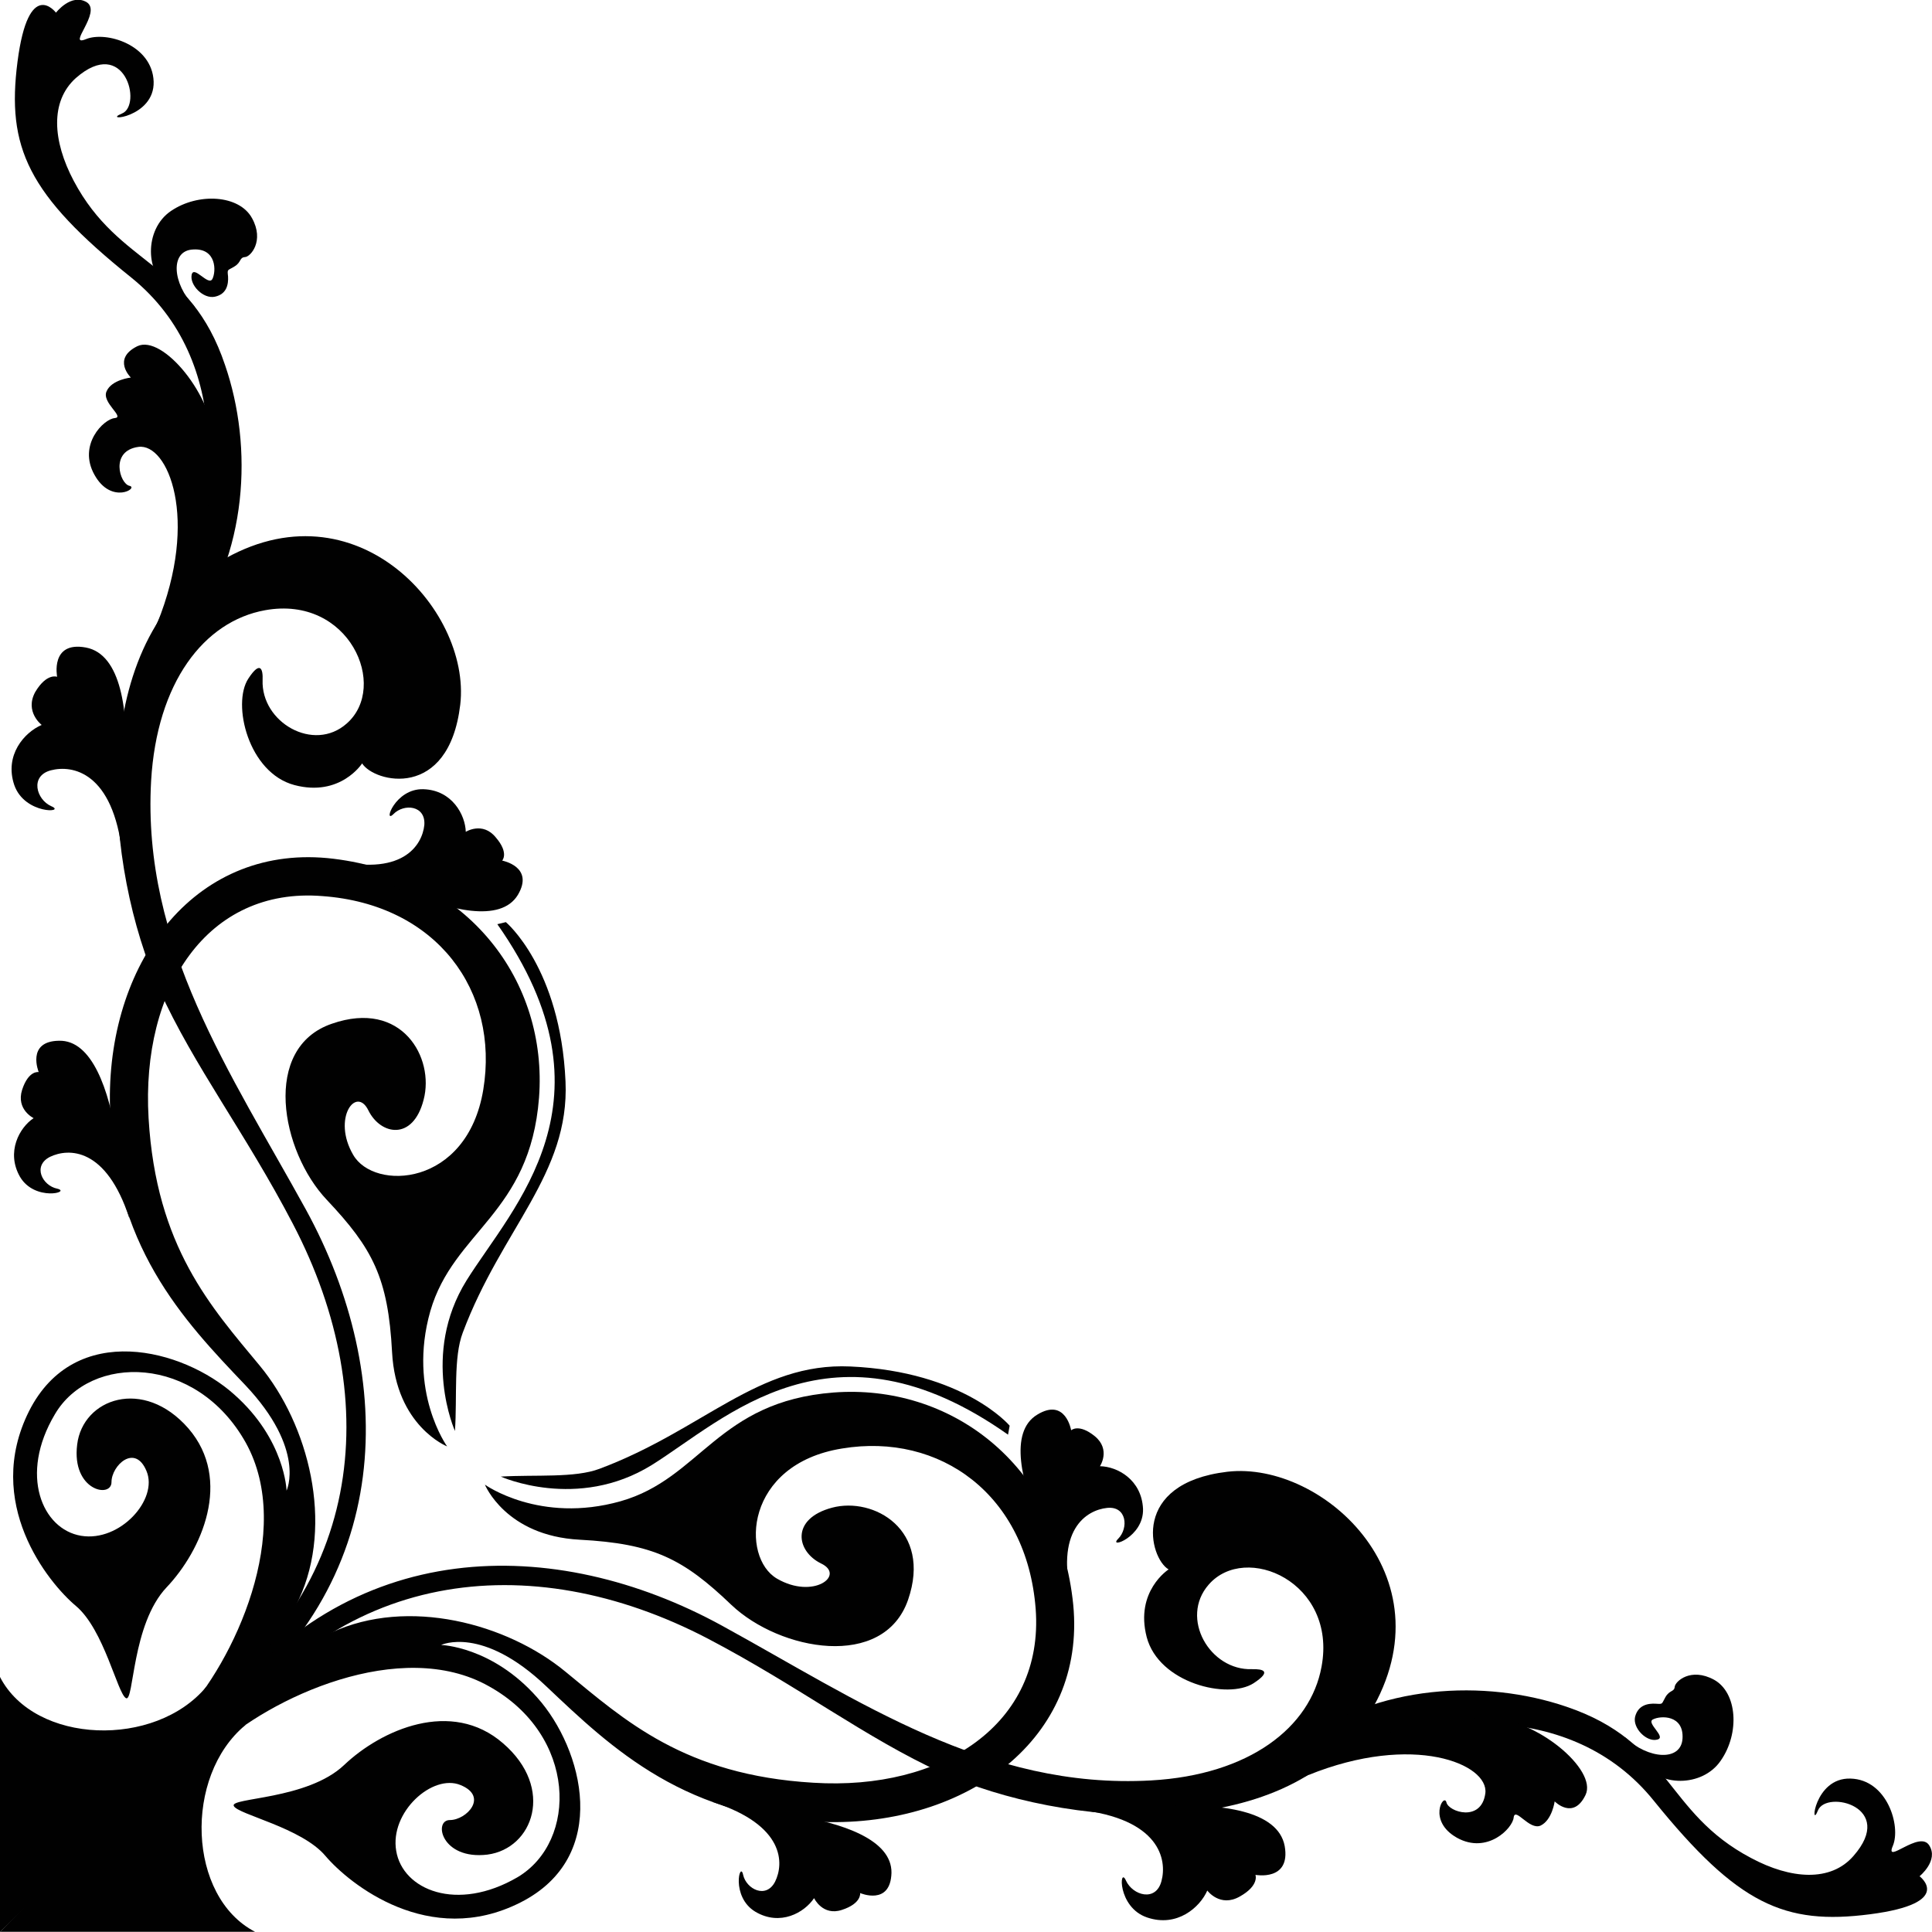 <?xml version="1.0" encoding="utf-8"?>
<!-- Generator: Adobe Illustrator 24.3.0, SVG Export Plug-In . SVG Version: 6.00 Build 0)  -->
<svg version="1.1" id="Layer_1" xmlns="http://www.w3.org/2000/svg" xmlns:xlink="http://www.w3.org/1999/xlink" x="0px" y="0px"
	 viewBox="0 0 83.87 83.86" style="enable-background:new 0 0 83.87 83.86;" xml:space="preserve">
<style type="text/css">
	.st0{fill-rule:evenodd;clip-rule:evenodd;fill:#010101;}
</style>
<path class="st0" d="M7.9,74.54c7.82-5.12,8.88-13.64,4.81-21.42c-2.06-3.95-4.29-6.83-5.8-10.17C4.54,37.69,3.7,28.15,9.24,24.57
	c5.98-3.89,11.23,1.84,10.74,6.02c-0.5,4.18-3.74,3.38-4.26,2.55c0,0-0.94,1.47-2.94,0.94s-2.72-3.52-2-4.62
	c0.53-0.81,0.64-0.4,0.62,0.06c-0.07,1.84,2.22,3.16,3.65,1.89c1.84-1.61,0.11-5.58-3.54-4.92c-2.66,0.48-4.7,3.14-4.95,7.41
	c-0.4,7.12,3.47,12.7,6.72,18.61c3.96,7.23,3.98,16.3-4.04,22.13L8.41,74.6L7.9,74.54z"/>
<path class="st0" d="M7.9,74.54c2.26-2.39,4.9-8.07,2.77-11.91c-2.15-3.84-6.75-3.87-8.29-1.23c-1.56,2.62-0.55,4.99,1.14,5.27
	c1.69,0.28,3.36-1.58,2.84-2.81c-0.5-1.21-1.52-0.24-1.52,0.48c0,0.72-1.74,0.37-1.49-1.63c0.24-2,2.88-2.94,4.83-0.7
	c1.93,2.24,0.57,5.3-0.95,6.9c-1.52,1.61-1.41,4.99-1.76,4.81c-0.37-0.2-0.95-2.97-2.17-4c-1.23-1.03-4.02-4.5-2.04-8.46
	c2-3.96,6.7-2.7,8.9-0.73c2.22,1.96,2.28,4.18,2.28,4.18s0.86-1.78-1.8-4.59c-2.66-2.79-5.82-6.09-5.87-12.31
	c-0.06-6.2,3.82-11.25,9.71-10.53c5.87,0.72,9.3,5.32,8.92,10.37c-0.39,5.05-3.71,5.78-4.72,9.27c-0.99,3.49,0.73,5.87,0.73,5.87
	s-2.22-0.88-2.39-4.09c-0.17-3.23-0.84-4.5-2.83-6.61c-2-2.11-2.84-6.61,0.22-7.65c3.05-1.06,4.46,1.49,3.98,3.3
	c-0.46,1.8-1.87,1.54-2.4,0.46c-0.53-1.08-1.58,0.35-0.66,1.93c0.9,1.58,4.95,1.41,5.65-2.83c0.7-4.26-2-8.04-6.99-8.4
	C9,38.5,6.12,42.92,6.45,48.54c0.33,5.6,2.72,8.2,4.83,10.75c2.11,2.55,3.23,6.85,1.69,10.15C11.44,72.76,7.9,74.54,7.9,74.54
	L7.9,74.54z"/>
<path class="st0" d="M5.62,52.9c-1.01-3.12-2.66-3.06-3.45-2.68c-0.77,0.39-0.33,1.25,0.31,1.38c0.64,0.15-0.97,0.57-1.61-0.51
	c-0.62-1.08-0.02-2.15,0.59-2.55c0,0-0.77-0.37-0.5-1.23c0.28-0.86,0.72-0.77,0.72-0.77s-0.55-1.34,0.88-1.36
	c1.45-0.04,2.17,2.17,2.51,4.26C5.4,51.55,5.62,52.9,5.62,52.9L5.62,52.9z"/>
<path class="st0" d="M14.29,37.29c3.19,0.83,4.04-0.61,4.13-1.47c0.07-0.86-0.88-0.95-1.34-0.48c-0.46,0.46,0.06-1.12,1.3-1.08
	c1.25,0.04,1.82,1.12,1.84,1.85c0,0,0.73-0.46,1.3,0.24c0.59,0.68,0.28,1.01,0.28,1.01s1.41,0.26,0.68,1.49
	c-0.75,1.23-2.99,0.66-4.95-0.18S14.29,37.29,14.29,37.29L14.29,37.29z"/>
<path class="st0" d="M5.31,37.07c-0.4-3.58-2.18-3.87-3.1-3.63c-0.92,0.24-0.64,1.27,0.02,1.56c0.66,0.28-1.16,0.37-1.61-0.92
	c-0.44-1.3,0.44-2.29,1.19-2.61c0,0-0.75-0.57-0.28-1.43c0.5-0.84,0.95-0.66,0.95-0.66s-0.31-1.56,1.25-1.27
	c1.54,0.29,1.84,2.79,1.72,5.12C5.37,35.56,5.31,37.07,5.31,37.07L5.31,37.07z"/>
<path class="st0" d="M8.16,27.54c2.62-3.47,2.83-8.15,1.61-11.69c-1.52-4.53-4.59-4.26-6.57-8C2.28,6.11,2.17,4.4,3.29,3.39
	c2.13-1.87,2.9,1.19,2,1.54C4.38,5.3,6.72,5.12,6.67,3.54C6.61,1.94,4.6,1.34,3.73,1.7c-0.86,0.35,0.7-1.16,0.04-1.6
	C3.09-0.31,2.43,0.55,2.43,0.55S1.24-1.03,0.76,2.68C0.28,6.4,1.2,8.44,5.7,12.05c4.5,3.63,3.67,10.04,2.02,13.21
	c-1.65,3.16-2.24,4.72-2.5,6.64l0.26,0.15L8.16,27.54z"/>
<path class="st0" d="M6.82,27.07c1.85-4.57,0.46-7.84-0.81-7.67c-1.25,0.17-0.81,1.6-0.39,1.69c0.42,0.09-0.79,0.84-1.52-0.48
	c-0.73-1.3,0.4-2.42,0.88-2.46c0.46-0.04-0.59-0.68-0.35-1.17c0.22-0.5,1.05-0.59,1.05-0.59s-0.83-0.81,0.28-1.36
	c1.1-0.53,3.32,2.17,3.34,4.24C9.29,21.32,8.78,24.79,6.82,27.07L6.82,27.07z"/>
<path class="st0" d="M7.35,12.5c-1.03-0.57-1.12-2.53,0.07-3.34c1.19-0.81,2.97-0.7,3.52,0.31c0.55,0.99-0.07,1.69-0.31,1.69
	c-0.24,0.02-0.15,0.22-0.44,0.4C9.88,11.76,9.86,11.65,9.9,12c0.02,0.35-0.06,0.77-0.57,0.88c-0.51,0.11-1.1-0.51-1.01-0.95
	c0.09-0.44,0.73,0.51,0.9,0.18c0.17-0.33,0.18-1.34-0.83-1.28c-1.03,0.04-0.9,1.5,0.04,2.46l0.09,0.75L7.35,12.5z"/>
<path class="st0" d="M19.75,62.12c0,0-1.49-3.32,0.5-6.53c2-3.21,6.72-7.82,1.34-15.47l0.37-0.09c0,0,2.37,1.98,2.59,6.92
	c0.18,4.02-2.77,6.39-4.46,10.9C19.68,58.92,19.85,60.63,19.75,62.12L19.75,62.12z"/>
<path class="st0" d="M9.31,75.95c5.14-7.82,13.64-8.88,21.43-4.81c3.95,2.07,6.81,4.29,10.15,5.82c5.27,2.37,14.81,3.19,18.41-2.33
	c3.87-6-1.84-11.23-6.02-10.74c-4.2,0.5-3.4,3.74-2.55,4.24c0,0-1.47,0.94-0.95,2.94c0.53,2,3.52,2.72,4.64,2
	c0.81-0.53,0.4-0.62-0.06-0.61c-1.84,0.07-3.16-2.22-1.89-3.67c1.6-1.84,5.58-0.11,4.9,3.56c-0.48,2.64-3.14,4.7-7.4,4.94
	c-7.14,0.4-12.7-3.47-18.63-6.72c-7.23-3.96-16.28-3.98-22.11,4.06l0.02,0.81L9.31,75.95z"/>
<path class="st0" d="M9.31,75.95c2.39-2.26,8.09-4.9,11.91-2.75c3.84,2.13,3.87,6.73,1.25,8.29c-2.64,1.54-4.99,0.55-5.27-1.14
	c-0.29-1.69,1.58-3.36,2.79-2.86c1.23,0.5,0.26,1.52-0.46,1.52c-0.73,0-0.37,1.74,1.63,1.5c1.98-0.26,2.94-2.88,0.68-4.83
	c-2.24-1.95-5.29-0.59-6.9,0.94c-1.6,1.52-4.99,1.41-4.79,1.78c0.18,0.37,2.95,0.94,3.98,2.17c1.03,1.21,4.5,4.02,8.46,2.02
	s2.72-6.68,0.73-8.9c-1.96-2.22-4.17-2.28-4.17-2.28s1.78-0.86,4.57,1.8c2.81,2.66,6.11,5.84,12.31,5.89
	c6.22,0.06,11.27-3.84,10.53-9.71c-0.72-5.89-5.32-9.32-10.37-8.94c-5.05,0.39-5.76,3.73-9.25,4.72c-3.51,0.99-5.89-0.72-5.89-0.72
	s0.9,2.22,4.11,2.39c3.21,0.17,4.5,0.83,6.59,2.83c2.11,2,6.61,2.83,7.67-0.22c1.05-3.05-1.5-4.48-3.3-4
	c-1.8,0.48-1.56,1.89-0.48,2.42c1.08,0.51-0.33,1.58-1.91,0.66c-1.58-0.92-1.41-4.97,2.83-5.65c4.24-0.7,8.02,2,8.4,6.97
	c0.37,4.99-4.06,7.89-9.65,7.54c-5.6-0.33-8.2-2.72-10.75-4.81c-2.55-2.11-6.85-3.25-10.17-1.71C11.11,72.43,9.31,75.95,9.31,75.95
	L9.31,75.95z"/>
<path class="st0" d="M30.95,78.23c3.14,1.01,3.08,2.68,2.7,3.45c-0.39,0.77-1.25,0.33-1.39-0.29c-0.13-0.64-0.55,0.95,0.53,1.6
	c1.08,0.64,2.13,0.04,2.55-0.59c0,0,0.37,0.79,1.21,0.51c0.86-0.28,0.79-0.73,0.79-0.73s1.32,0.57,1.36-0.88
	c0.02-1.45-2.17-2.17-4.28-2.5C32.31,78.47,30.95,78.23,30.95,78.23L30.95,78.23z"/>
<path class="st0" d="M46.57,69.57c-0.83-3.17,0.61-4.02,1.49-4.11c0.86-0.09,0.94,0.88,0.48,1.34c-0.46,0.46,1.12-0.06,1.08-1.3
	c-0.06-1.27-1.12-1.84-1.87-1.85c0,0,0.48-0.72-0.22-1.3c-0.7-0.57-1.03-0.26-1.03-0.26s-0.24-1.43-1.47-0.68
	c-1.25,0.75-0.68,2.99,0.17,4.94C46.03,68.3,46.57,69.57,46.57,69.57L46.57,69.57z"/>
<path class="st0" d="M46.8,78.56c3.56,0.39,3.87,2.18,3.62,3.1c-0.24,0.92-1.25,0.62-1.54-0.02c-0.29-0.66-0.39,1.16,0.92,1.6
	c1.3,0.44,2.29-0.44,2.61-1.17c0,0,0.55,0.75,1.41,0.26c0.86-0.48,0.68-0.94,0.68-0.94s1.54,0.29,1.27-1.25
	c-0.29-1.56-2.81-1.85-5.14-1.74C48.29,78.51,46.8,78.56,46.8,78.56L46.8,78.56z"/>
<path class="st0" d="M56.31,75.7c3.47-2.62,8.17-2.81,11.69-1.61c4.55,1.54,4.26,4.59,8.02,6.57c1.72,0.92,3.45,1.05,4.44-0.09
	c1.87-2.13-1.17-2.88-1.54-1.98c-0.35,0.9-0.18-1.43,1.41-1.38c1.6,0.04,2.2,2.07,1.84,2.92c-0.37,0.86,1.16-0.7,1.58-0.02
	c0.42,0.66-0.42,1.34-0.42,1.34s1.56,1.17-2.15,1.65c-3.71,0.48-5.74-0.42-9.38-4.92c-3.62-4.51-10.02-3.69-13.19-2.04
	c-3.17,1.65-4.73,2.24-6.66,2.51l-0.15-0.28L56.31,75.7z"/>
<path class="st0" d="M56.79,77.06c4.57-1.85,7.85-0.48,7.69,0.79c-0.17,1.27-1.6,0.81-1.69,0.39c-0.11-0.42-0.84,0.81,0.46,1.54
	c1.32,0.73,2.42-0.42,2.46-0.88c0.06-0.48,0.68,0.57,1.17,0.35c0.5-0.24,0.61-1.05,0.61-1.05s0.81,0.83,1.34-0.28
	c0.53-1.1-2.17-3.34-4.22-3.34C62.53,74.58,59.08,75.09,56.79,77.06L56.79,77.06z"/>
<path class="st0" d="M71.38,76.52c0.57,1.03,2.51,1.1,3.32-0.09c0.83-1.19,0.72-2.95-0.29-3.51c-1.01-0.55-1.69,0.07-1.71,0.31
	c-0.02,0.22-0.22,0.13-0.4,0.44c-0.18,0.31-0.09,0.31-0.42,0.29c-0.35-0.02-0.77,0.06-0.9,0.57c-0.11,0.5,0.51,1.1,0.95,0.99
	c0.46-0.09-0.5-0.73-0.17-0.88c0.33-0.17,1.34-0.2,1.28,0.83c-0.06,1.01-1.5,0.9-2.48-0.04l-0.73-0.11L71.38,76.52z"/>
<path class="st0" d="M21.74,64.1c0,0,3.32,1.5,6.55-0.5c3.21-2,7.82-6.72,15.47-1.32l0.07-0.39c0,0-1.98-2.35-6.92-2.57
	c-4-0.18-6.37,2.75-10.88,4.44C24.95,64.17,23.24,64.01,21.74,64.1L21.74,64.1z"/>
<path class="st0" d="M10.65,74.89c-2.68,2.22-2.51,7.45,0.42,8.97H0.01l10-10.24L10.65,74.89z"/>
<path class="st0" d="M8.96,73.22c-2.22,2.68-7.45,2.51-8.96-0.42v11.07l10.24-10.02L8.96,73.22z"/>
<g>
</g>
<g>
</g>
<g>
</g>
<g>
</g>
<g>
</g>
<g>
</g>
</svg>
